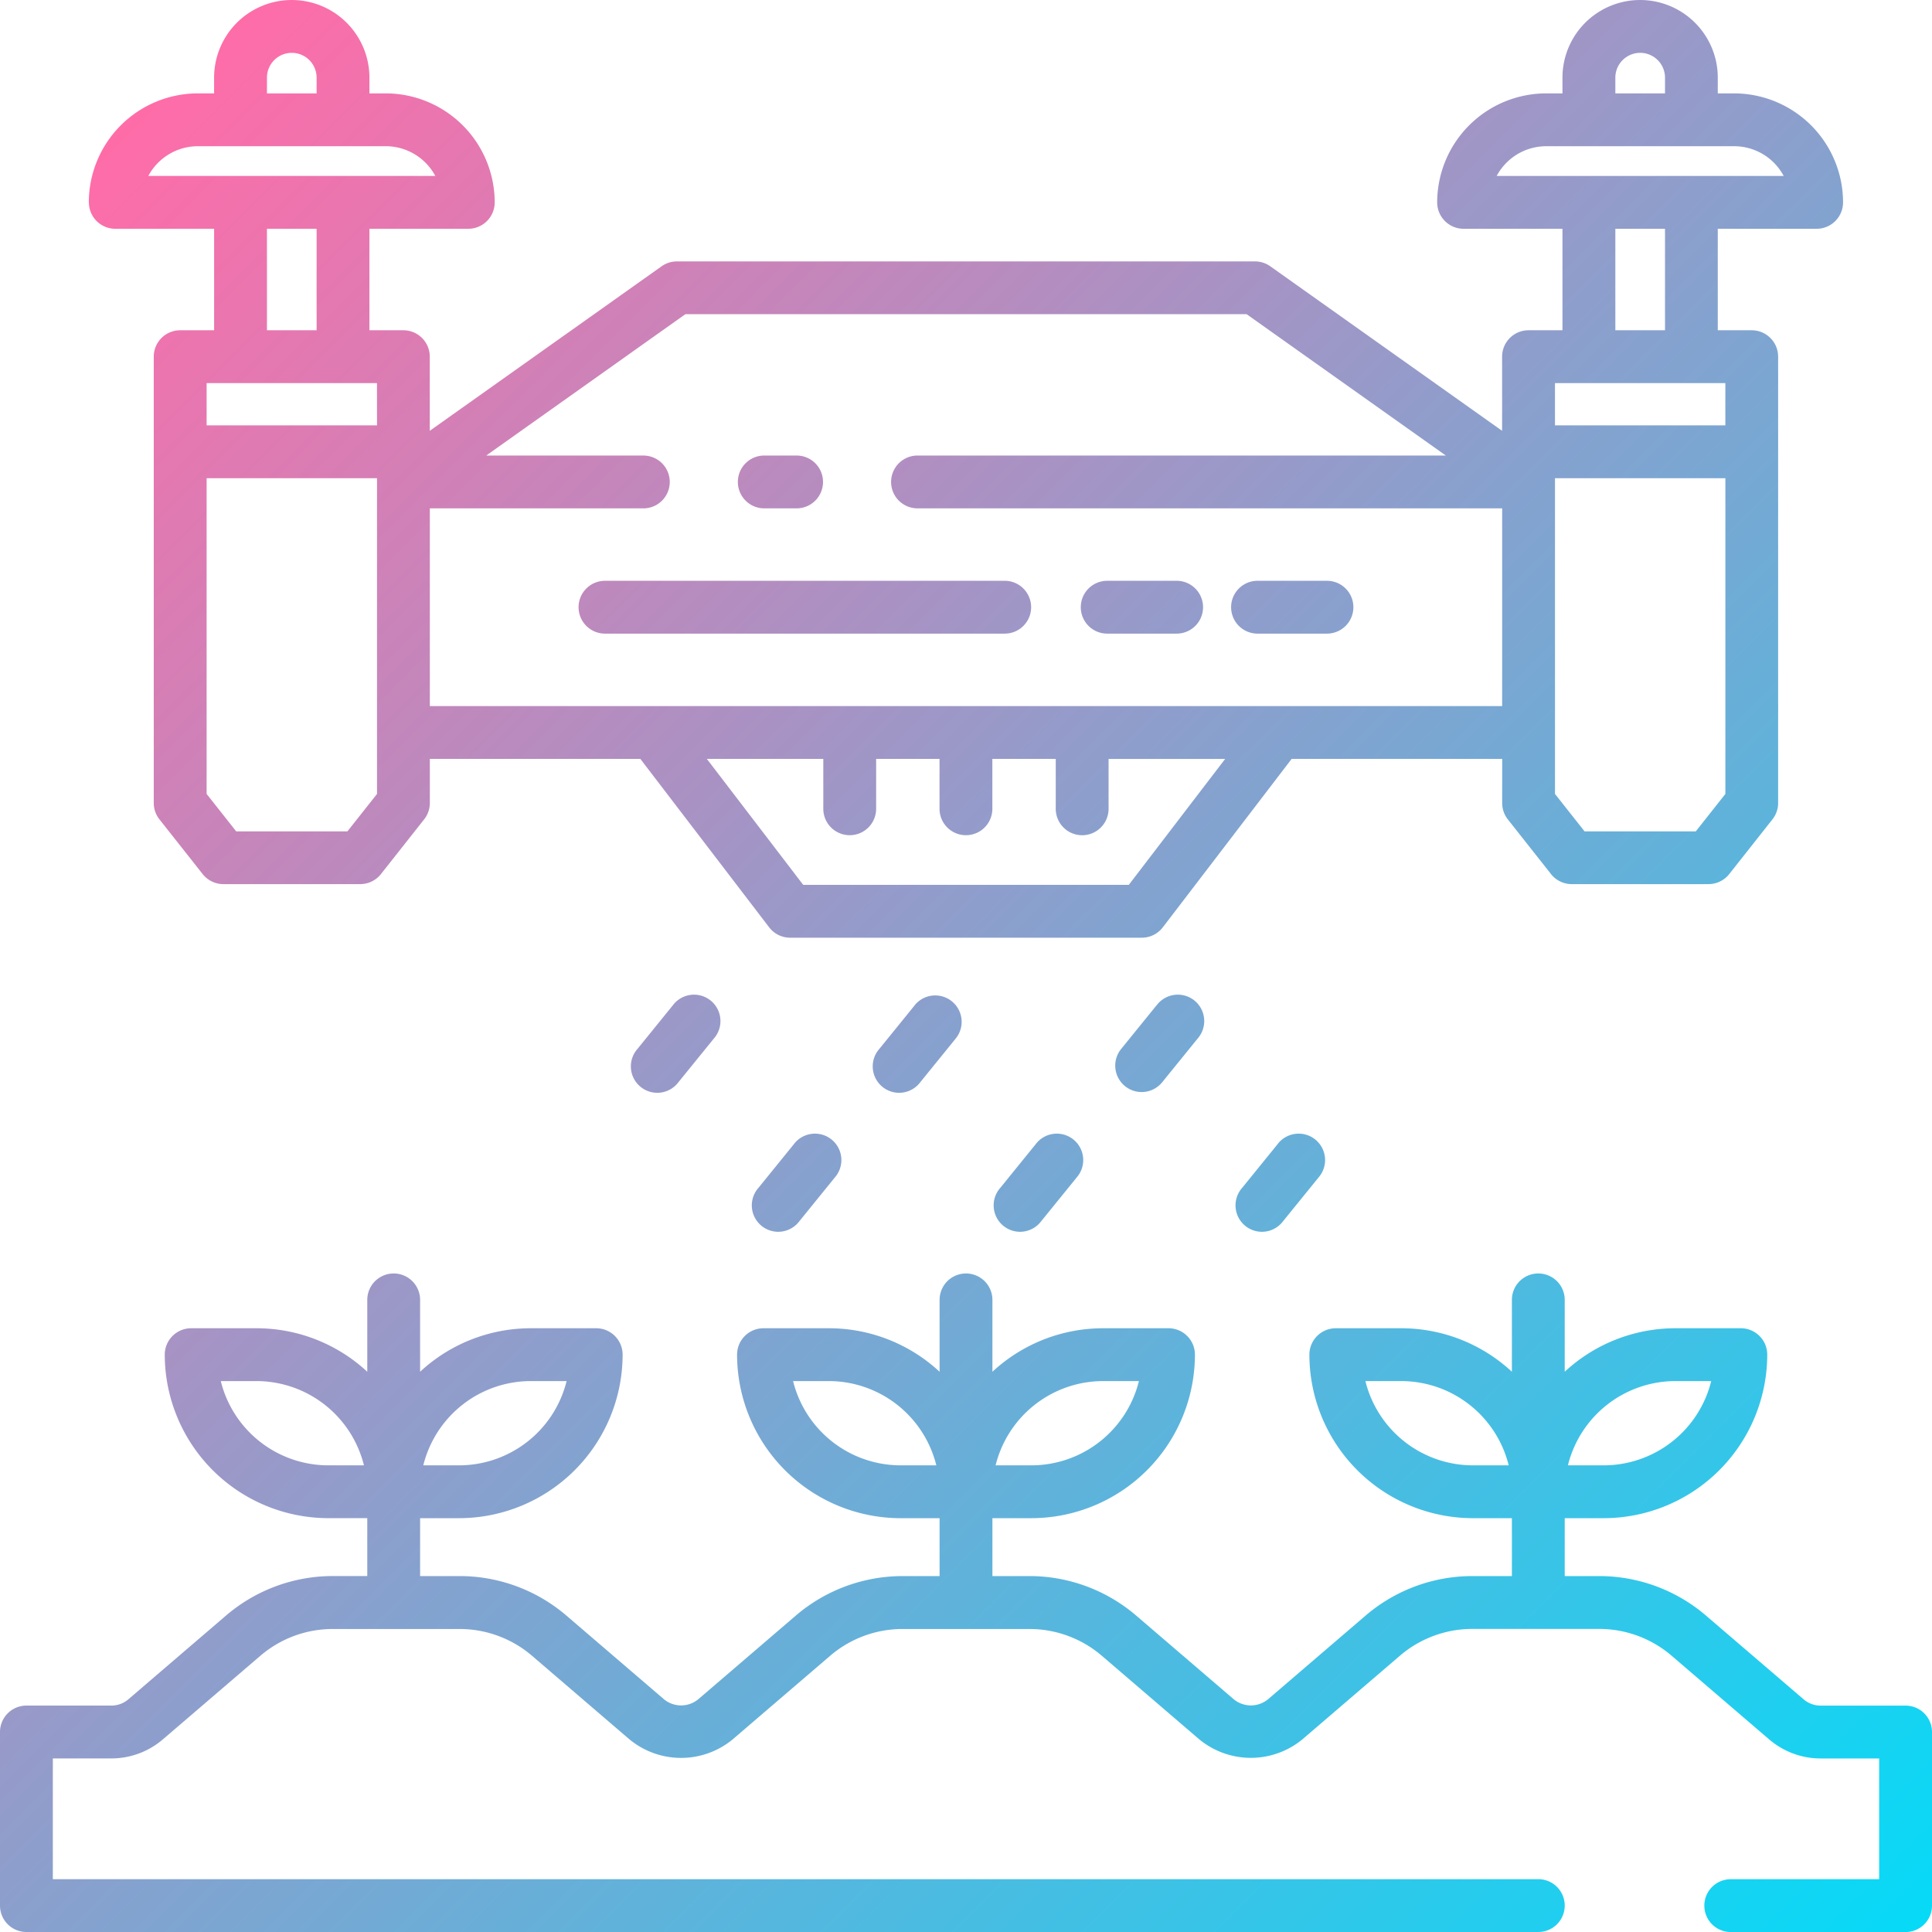 <?xml version="1.0"?>
<svg xmlns="http://www.w3.org/2000/svg" xmlns:xlink="http://www.w3.org/1999/xlink" id="Layer_2" data-name="Layer 2" viewBox="0 0 128 128" width="512" height="512"><defs><linearGradient id="linear-gradient" x1="123.666" y1="131.309" x2="4.334" y2="11.976" gradientUnits="userSpaceOnUse"><stop offset="0" stop-color="#06daf7"/><stop offset="1" stop-color="#ff6ca8"/></linearGradient></defs><title>PLANT</title><path d="M48.885,31.93a1.75,1.75,0,0,1,1.75-1.75h2.142a1.75,1.75,0,0,1,0,3.5H50.635A1.75,1.75,0,0,1,48.885,31.93Zm-43-18.523a7.228,7.228,0,0,1,7.22-7.22h1.08V5.146a5.145,5.145,0,1,1,10.29,0V6.187h1.079a7.229,7.229,0,0,1,7.221,7.22,1.75,1.75,0,0,1-1.75,1.75h-6.55v6.724h2.249a1.75,1.75,0,0,1,1.75,1.75v4.911l15.359-10.9a1.749,1.749,0,0,1,1.013-.323h38.3a1.749,1.749,0,0,1,1.013.323l15.359,10.9V23.631a1.75,1.75,0,0,1,1.75-1.75h2.249V15.157h-6.55a1.75,1.75,0,0,1-1.75-1.75,7.229,7.229,0,0,1,7.221-7.22h1.079V5.146a5.145,5.145,0,1,1,10.29,0V6.187h1.08a7.228,7.228,0,0,1,7.22,7.22,1.75,1.75,0,0,1-1.75,1.75h-6.55v6.724h2.249a1.75,1.75,0,0,1,1.75,1.75V53.2a1.751,1.751,0,0,1-.377,1.085l-2.863,3.625a1.751,1.751,0,0,1-1.373.665h-9.062a1.751,1.751,0,0,1-1.373-.665L99.9,54.289a1.751,1.751,0,0,1-.377-1.085V50.279H85.575L77.039,61.438a1.75,1.75,0,0,1-1.39.687h-23.3a1.75,1.75,0,0,1-1.39-.687L42.425,50.279H28.478V53.2a1.751,1.751,0,0,1-.377,1.085l-2.863,3.625a1.751,1.751,0,0,1-1.373.665H14.8a1.751,1.751,0,0,1-1.373-.665l-2.863-3.625a1.751,1.751,0,0,1-.377-1.085V23.631a1.75,1.75,0,0,1,1.75-1.75h2.249V15.157H7.639A1.75,1.75,0,0,1,5.889,13.407ZM24.978,31.681H13.689V52.6l1.961,2.482h7.366L24.978,52.6Zm56.191,18.6H73.446v3.305a1.75,1.75,0,0,1-3.5,0V50.279h-4.2v3.305a1.75,1.75,0,0,1-3.5,0V50.279h-4.2v3.305a1.75,1.75,0,0,1-3.5,0V50.279H46.831l6.384,8.346h21.57ZM114.311,52.6V31.681H103.022V52.6l1.961,2.482h7.366ZM107.021,6.187h3.29V5.146a1.645,1.645,0,1,0-3.29,0Zm-7.862,5.47h19.015a3.724,3.724,0,0,0-3.282-1.97H102.442A3.726,3.726,0,0,0,99.159,11.657Zm7.862,10.224h3.29V15.157h-3.29Zm-4,3.5v2.8h11.288v-2.8H103.022Zm-70.807,4.8H42.623a1.75,1.75,0,0,1,0,3.5H28.478v13.1H99.522V33.68H60.788a1.75,1.75,0,0,1,0-3.5h35L82.593,20.816H45.407Zm-7.238-4.8H13.689v2.8H24.978Zm-4-10.224h-3.29v6.724h3.29Zm-3.29-8.97h3.29V5.146a1.645,1.645,0,1,0-3.29,0Zm-7.862,5.47H28.841a3.726,3.726,0,0,0-3.283-1.97H13.108A3.724,3.724,0,0,0,9.826,11.657ZM38.332,40.229a1.75,1.75,0,0,0,1.75,1.75H66.565a1.75,1.75,0,0,0,0-3.5H40.082A1.75,1.75,0,0,0,38.332,40.229Zm35.023,1.75h4.6a1.75,1.75,0,0,0,0-3.5h-4.6a1.75,1.75,0,0,0,0,3.5Zm9.96,0h4.6a1.75,1.75,0,0,0,0-3.5h-4.6a1.75,1.75,0,0,0,0,3.5ZM128,114.753v11.5a1.75,1.75,0,0,1-1.75,1.75H114.667a1.75,1.75,0,1,1,0-3.5H124.5v-8h-3.875a5.243,5.243,0,0,1-3.412-1.263l-6.465-5.545a7.374,7.374,0,0,0-4.8-1.775h-8.4a7.372,7.372,0,0,0-4.8,1.776l-6.465,5.544a5.376,5.376,0,0,1-6.824,0L73,109.7a7.374,7.374,0,0,0-4.8-1.775H59.8A7.372,7.372,0,0,0,55,109.7l-6.465,5.544a5.376,5.376,0,0,1-6.824,0L35.248,109.7a7.374,7.374,0,0,0-4.8-1.775h-8.4a7.372,7.372,0,0,0-4.8,1.776l-6.465,5.544A5.243,5.243,0,0,1,7.375,116.5H3.5v8h98.417a1.75,1.75,0,0,1,0,3.5H1.75A1.75,1.75,0,0,1,0,126.25v-11.5A1.75,1.75,0,0,1,1.75,113H7.375a1.74,1.74,0,0,0,1.133-.419l6.465-5.545a10.878,10.878,0,0,1,7.077-2.619h2.283v-3.836H21.75A10.846,10.846,0,0,1,10.916,89.75,1.75,1.75,0,0,1,12.666,88H17a10.779,10.779,0,0,1,7.333,2.882V86.121a1.75,1.75,0,0,1,3.5,0v4.761A10.779,10.779,0,0,1,35.166,88H39.5a1.75,1.75,0,0,1,1.75,1.75,10.846,10.846,0,0,1-10.834,10.833H27.833v3.836H30.45a10.878,10.878,0,0,1,7.077,2.619l6.465,5.545a1.787,1.787,0,0,0,2.266,0l6.465-5.545A10.878,10.878,0,0,1,59.8,104.42h2.45v-3.836H59.667A10.846,10.846,0,0,1,48.833,89.75,1.75,1.75,0,0,1,50.583,88h4.334a10.779,10.779,0,0,1,7.333,2.882V86.121a1.75,1.75,0,0,1,3.5,0v4.761A10.779,10.779,0,0,1,73.083,88h4.334a1.75,1.75,0,0,1,1.75,1.75,10.846,10.846,0,0,1-10.834,10.833H65.75v3.836H68.2a10.878,10.878,0,0,1,7.077,2.619l6.465,5.545a1.787,1.787,0,0,0,2.266,0l6.465-5.545a10.878,10.878,0,0,1,7.077-2.619h2.617v-3.836H97.584A10.846,10.846,0,0,1,86.75,89.75,1.75,1.75,0,0,1,88.5,88h4.334a10.779,10.779,0,0,1,7.333,2.882V86.121a1.75,1.75,0,0,1,3.5,0v4.761A10.779,10.779,0,0,1,111,88h4.334a1.75,1.75,0,0,1,1.75,1.75,10.846,10.846,0,0,1-10.834,10.833h-2.583v3.836h2.283a10.878,10.878,0,0,1,7.077,2.619l6.465,5.545a1.74,1.74,0,0,0,1.133.419h5.625A1.75,1.75,0,0,1,128,114.753ZM103.878,97.083h2.372a7.347,7.347,0,0,0,7.123-5.583H111A7.347,7.347,0,0,0,103.878,97.083Zm-3.922,0A7.347,7.347,0,0,0,92.834,91.5H90.461a7.347,7.347,0,0,0,7.123,5.583Zm-34,0h2.372A7.347,7.347,0,0,0,75.456,91.5H73.083A7.347,7.347,0,0,0,65.961,97.083Zm-3.922,0A7.347,7.347,0,0,0,54.917,91.5H52.544a7.347,7.347,0,0,0,7.123,5.583Zm-34,0h2.372A7.347,7.347,0,0,0,37.539,91.5H35.166A7.347,7.347,0,0,0,28.044,97.083Zm-3.922,0A7.347,7.347,0,0,0,17,91.5H14.627a7.347,7.347,0,0,0,7.123,5.583ZM44.58,66.6l-2.352,2.9a1.75,1.75,0,1,0,2.719,2.2L47.3,68.8a1.75,1.75,0,1,0-2.719-2.2Zm16.024,0-2.352,2.9a1.75,1.75,0,1,0,2.719,2.2l2.352-2.9A1.75,1.75,0,1,0,60.6,66.6Zm16.024,0-2.352,2.9A1.75,1.75,0,1,0,77,71.7l2.352-2.9a1.75,1.75,0,1,0-2.719-2.2ZM52.593,75.808l-2.352,2.9a1.75,1.75,0,1,0,2.719,2.2l2.352-2.9a1.75,1.75,0,1,0-2.719-2.2Zm16.023,0-2.352,2.9a1.75,1.75,0,1,0,2.719,2.2l2.352-2.9a1.75,1.75,0,1,0-2.719-2.2Zm16.024,0-2.352,2.9a1.75,1.75,0,1,0,2.719,2.2l2.352-2.9a1.75,1.75,0,1,0-2.719-2.2Z" style="fill:url(#linear-gradient)"/></svg>
